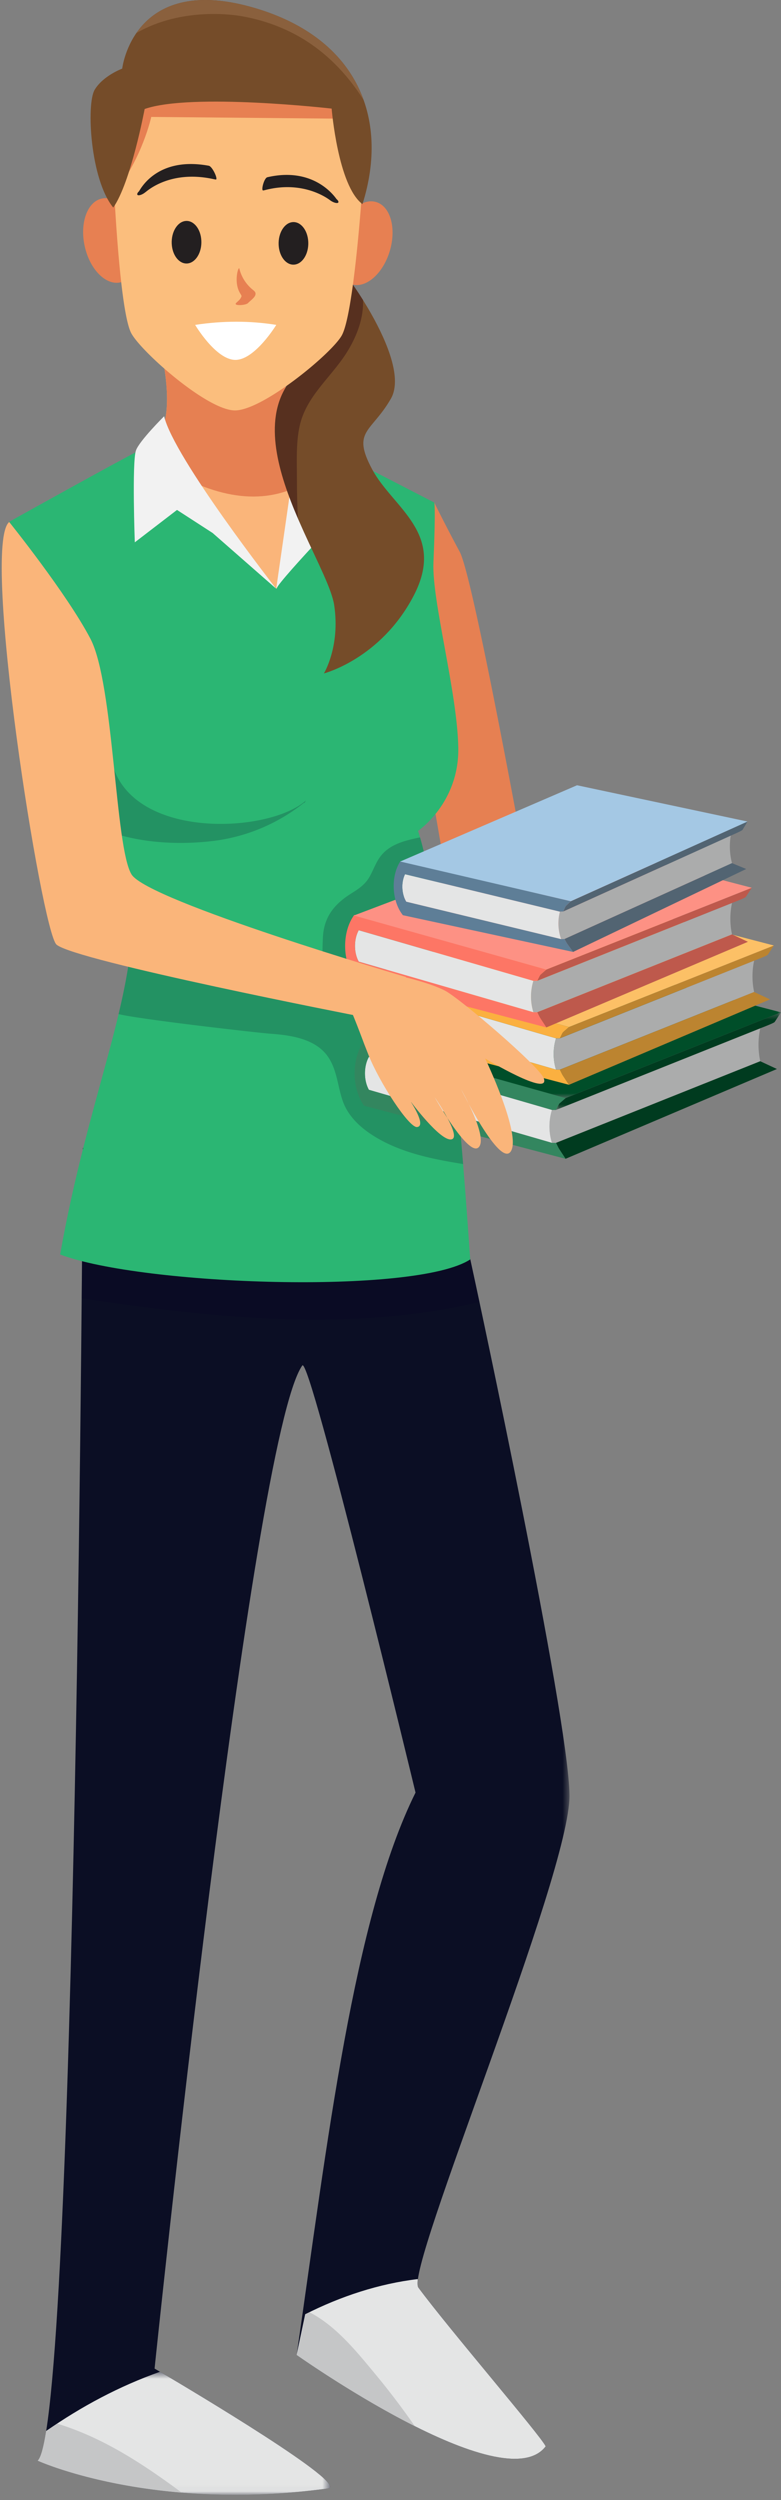 <svg xmlns="http://www.w3.org/2000/svg" xmlns:xlink="http://www.w3.org/1999/xlink" width="111" height="355" viewBox="0 0 111 355">
    <rect x="0" y="0" width="111" height="355" fill="#808080" stroke="none"/>
    <defs>
        <path id="a" d="M.538.01h75.586V191.26H.538z"/>
        <path id="c" d="M.418.496h41.553v17.471H.418z"/>
        <path id="e" d="M0 .471h31.975v13.855H0z"/>
        <path id="g" d="M0 .544h59.297v19.633H0z"/>
    </defs>
    <g fill="none" fill-rule="evenodd">
        <path fill="#E68052" d="M61.717 71.358a243 243 0 0 0 3.654 7.058c2.123 4.25 10.42 50.423 10.42 50.423l17.559 13.717-3.473 7.342-24.892-16.422-7.525-43.662s-3.45-14.695 4.257-18.456"/>
        <g transform="matrix(-1 0 0 1 81.478 162.98)">
            <mask id="b" fill="#fff">
                <use xlink:href="#a"/>
            </mask>
            <path fill="#0B0E24" d="M69.707.01s.903 181.494 6.417 186.401c0 0-16.08 7.355-41.226 3.951-3.657-.495 24.611-17.024 24.611-17.024S45.823 41.243 38.513 30.906c-1.084-1.53-16.092 60.645-16.092 60.645 8.826 17.781 12.533 49.719 16.895 79.843 0 0-29.428 20.835-35.391 12.984.662-1.472 13.753-16.664 18.1-22.552C23.925 159.255.409 103.193.54 91.904.669 80.616 13.898 19.26 13.898 19.26L18.055.01h51.652z" mask="url(#b)"/>
        </g>
        <path fill="#090023" d="M56.488 186.816c-14.976 1.488-30.013-.24-44.877-2.46.119-13.077.16-21.366.16-21.366h51.651l4.158 19.25s.203.944.559 2.615c-3.828.936-7.725 1.57-11.651 1.96" opacity=".2"/>
        <path fill="#E4E5E5" d="M59.38 323.608c-5.495.653-10.956 2.445-15.998 4.997l-1.22 5.77s29.428 20.835 35.391 12.984c-.663-1.472-13.754-16.664-18.101-22.552-.118-.16-.137-.572-.072-1.199"/>
        <g transform="matrix(-1 0 0 1 47.324 336.275)">
            <mask id="d" fill="#fff">
                <use xlink:href="#c"/>
            </mask>
            <path fill="#E4E5E5" d="M24.587.496c5.819 2.06 11.174 4.933 16.175 8.413.376 2.365.778 3.824 1.209 4.207 0 0-16.08 7.356-41.226 3.952C-2.554 16.62 20.104 3.14 24.587.496" mask="url(#d)"/>
        </g>
        <path fill="#C5C6C7" d="M53.355 337.121c-2.612-3.147-5.589-6.867-9.361-8.797-.202.1-.411.18-.612.281l-1.22 5.77s8.18 5.79 16.789 10.116a107.302 107.302 0 0 0-5.596-7.37M8.157 344.143c-.53.35-1.073.677-1.595 1.04-.376 2.366-.779 3.826-1.209 4.209 0 0 7.583 3.466 20.474 4.538-5.494-4.068-11.155-7.794-17.67-9.787"/>
        <path fill="#2BB673" d="M59.413 117.98c3.009 9.143 5.647 34.868 7.414 60.85-7.697 5.029-46.552 3.725-58.28-.704 3.932-22.17 10.346-35.386 10.346-48.771 0-5.91-17.584-55.266-17.584-55.266s15.53-8.663 18.92-10.354c3.69.632 7.4 1.087 11.17.972 4.225-.127 9.451.309 13.11-2.213 4.602 2.368 15.563 8.01 17.208 8.864 0 0 .232.287-.115 8.555-.229 5.411 3.389 18.35 3.534 26.233.145 7.884-5.723 11.834-5.723 11.834"/>
        <path fill="#090023" d="M30.021 119.44c-4.388.5-9.226.283-13.475-1.007-.125-.037-.25-.08-.374-.12-1.24-4.11-2.795-8.946-4.428-13.883 1.253.414 4.164-.24 3.823 1.042.038 13.981 22.287 13.242 27.921 8.181a2.959 2.959 0 0 0-.196.342.254.254 0 0 0-.17.057 25.661 25.661 0 0 1-13.101 5.388M53.737 161.67c-2.157-1.236-4.206-2.962-5.037-5.377-.7-2.034-.783-4.199-1.961-6.06-1.725-2.725-5.366-3.246-8.314-3.455-1.77-.126-18.536-2.034-21.573-2.785.937-3.93 1.634-7.634 1.909-11.292 2.862.928 5.659 2.179 8.471 3.066 5.877 1.855 11.872 3.305 17.76 5.122.184.056.36-.018.405-.217.57-2.564.351-5.064.501-7.654.166-2.848 1.642-4.662 4.014-6.145.98-.613 1.923-1.23 2.53-2.24.643-1.072.98-2.28 1.81-3.252 1.343-1.577 3.406-2.05 5.446-2.483 2.367 8.071 4.49 26.25 6.122 46.387-4.168-.669-8.406-1.508-12.083-3.615" opacity=".2"/>
        <path fill="#FAB57A" d="M35.386 79.364c-1.847-1.685-3.942-3.02-5.53-4.989-2.682-3.324-5.986-7.571-8.053-11.554 4.468-3.934-.202-17.945-.202-17.945l16.243.577 4.635 15.996 2.348 1.208c-.8 6.875-2.302 15.056-5.527 20.95-.072-.076-2.855-3.278-3.914-4.243"/>
        <path fill="#E68052" d="M21.803 62.821c.689 1.328 1.522 2.683 2.417 4.025 7.538 4.295 14.092 4.916 19.833 1.295.315-1.873.569-3.722.774-5.484l-2.348-1.209-4.635-15.994-16.243-.578s4.67 14.011.202 17.945"/>
        <path fill="#F2F2F2" d="M41.789 58.835s7.596 3.226 12.464 13.96c2.687 5.928-.546.664-.546.664l-2.025-3.55S40.033 81.976 39.253 83.613l3.134-21.763-.598-3.014zM23.325 59.105s-3.572 3.542-4.01 4.878c-.564 1.719-.156 13.024-.156 13.024l5.998-4.601 5.064 3.275 9.03 7.91S24.726 65.031 23.324 59.104"/>
        <path fill="#754C29" d="M41.919 57.317c1.881-3.284 9.67-14.724 9.67-14.724l.747 1.234c2.204 3.75 5.025 9.643 3.219 12.784-2.783 4.84-5.616 4.513-2.662 10.029 2.955 5.516 10.571 9.036 5.884 17.98-4.687 8.947-12.743 11-12.743 11s2.343-3.814 1.465-9.679c-.34-2.272-2.344-6.067-4.313-10.407l-.841-1.897s-2.307-13.035-.426-16.32"/>
        <path fill="#57301F" d="M51.59 42.593c.122 2.538-.872 5.213-2.385 7.58-2.238 3.496-5.698 6.107-6.624 10.344-.532 2.434-.377 5.118-.379 7.594-.001 1.843.044 3.686.143 5.526-2.769-6.439-4.965-13.719-1.538-18.947 0 0 5.852-4.538 7.188-7.24 1.067-2.158 2.141-7.053 2.141-7.053s.617.857 1.454 2.196"/>
        <path fill="#E78052" d="M48.048 33.438c-.958 3.227-.089 6.333 1.943 6.938 2.03.604 4.454-1.523 5.412-4.75.958-3.228.088-6.334-1.944-6.939-2.031-.604-4.454 1.523-5.411 4.75M12.042 34.98c.731 3.286 3 5.577 5.068 5.115 2.068-.46 3.152-3.499 2.42-6.785-.73-3.286-2.999-5.577-5.066-5.116-2.07.46-3.153 3.5-2.422 6.786"/>
        <path fill="#FBBE7D" d="M34.03 8.77c16.595.178 17.428 15.777 17.469 17.657a3.64 3.64 0 0 1-.01.338c-.118 1.734-1.259 17.772-2.89 20.821-1.351 2.527-11.235 10.69-15.202 10.69-3.967 0-13.469-8.457-14.767-11.013-1.564-3.083-2.359-19.141-2.441-20.878a3.843 3.843 0 0 1-.002-.337c.08-1.88 1.25-17.458 17.843-17.279"/>
        <path fill="#E78052" d="M16.242 27.45c4-5.002 5.254-10.847 5.254-10.847l27.41.253s-6.65-7.999-14.876-8.087c-16.594-.179-17.762 15.4-17.843 17.279-.005.113-.004.223.001.337.01.188.028.572.054 1.064"/>
        <path fill="#231F20" d="M26.37 31.378c1.163-.117 2.17 1.137 2.247 2.803.08 1.665-.8 3.11-1.964 3.228-1.163.117-2.169-1.137-2.247-2.802-.077-1.666.802-3.111 1.964-3.229M41.566 31.541c1.163-.117 2.17 1.138 2.247 2.804.08 1.664-.8 3.11-1.964 3.227-1.163.118-2.169-1.137-2.247-2.802-.077-1.665.801-3.11 1.964-3.229"/>
        <path fill="#E78052" d="M34.115 41.624c.28.466.263.384.072.736-.132.242-.446.471-.634.67-.412.434 1.377.339 1.694.005.264-.278.9-.734 1.031-1.108.158-.445-.16-.616-.476-.888a5.528 5.528 0 0 1-1.781-2.892c-.116-.454-.861 1.888.094 3.477"/>
        <path fill="#FFF" d="M39.265 46.131c-3.75-.602-7.594-.596-11.53 0 0 0 2.946 4.972 5.723 4.972 2.777 0 5.807-4.972 5.807-4.972"/>
        <path fill="#754C29" d="M35.578.958C18.882-3.629 17.369 9.744 17.369 9.744s-2.732 1.006-3.922 3.017c-1.192 2.012-.624 12.73 2.65 16.713 2.506-3.553 4.462-13.997 4.462-13.997 6.66-2.328 26.576-.058 26.576-.058s.89 10.978 4.383 13.567C55.415 16.654 50.69 5.111 35.578.958"/>
        <path fill="#8A603D" d="M19.379 4.695c2.214-3.21 6.802-6.318 16.199-3.737 8.688 2.388 13.937 7.22 16.093 13.237C49.289 10.411 46.13 7.17 42.158 5c-2.459-1.342-5.136-2.241-7.894-2.715-.696-.12-8.298-1.392-14.885 2.411"/>
        <path fill="#231F20" d="M30.66 25.49a3.323 3.323 0 0 1-.323-.06c-6.466-1.404-9.754 2.01-9.667 1.856-.306.26-.737.46-.99.442-.25-.02-.238-.266.059-.551.007.159 2.216-5.066 9.945-3.64.529.124 1.367 2.013.977 1.954M37.41 27.045c.098-.015.196-.036.292-.063 5.775-1.49 9.332 1.566 9.224 1.46.319.24.762.415 1.012.382.249-.033.216-.28-.102-.548.031.106-2.868-4.727-9.847-3.108-.47.129-.927 1.935-.578 1.877"/>
        <path fill="#ABACAC" d="M78.447 162.278a7.914 7.914 0 0 1 0-4.678h.577l29.025-11.591a11.212 11.212 0 0 0 0 4.677l-29.025 11.592h-.577z"/>
        <g transform="matrix(-1 0 0 1 111 143.275)">
            <mask id="f" fill="#fff">
                <use xlink:href="#e"/>
            </mask>
            <path fill="#003B1F" d="M31.818 13.996a4.766 4.766 0 0 0-.303-.57l-.897-.783L0 .47l.896 1.364c.117.176 2.055.9 2.055.9l29.024 11.59-.157-.33z" mask="url(#f)"/>
        </g>
        <path fill="#003B1F" d="M79.486 163.178c-.117-.178-.21-.374-.304-.57l-.158-.33 29.025-11.592 2.372 1.104-30.04 12.75-.895-1.362z"/>
        <path fill="#E4E5E5" d="M78.447 162.278l-26.02-7.535c-.745-1.347-.745-3.33 0-4.677l26.02 7.534a7.914 7.914 0 0 0 0 4.678"/>
        <path fill="#33865F" d="M51.59 148.037l.154-.234 28.637 8.114-.896.784c-.116.177-.21.374-.304.57l-.156.33h-.578l-26.02-7.535c-.745 1.348-.745 3.33 0 4.677l26.02 7.534h.578l.156.33c.094.197.188.393.304.57l.896 1.364-28.637-7.535-.154-.234c-.767-1.167-1.19-2.718-1.19-4.367 0-1.65.423-3.201 1.19-4.368"/>
        <g transform="matrix(-1 0 0 1 111 135.74)">
            <mask id="h" fill="#fff">
                <use xlink:href="#g"/>
            </mask>
            <path fill="#004E29" d="M0 8.006L28.678.544l30.619 11.591-28.678 8.042z" mask="url(#h)"/>
        </g>
        <path fill="#ABACAC" d="M79.023 151.88a7.53 7.53 0 0 1 0-4.449h.55l27.608-11.025a10.67 10.67 0 0 0 0 4.449L79.573 151.88h-.55z"/>
        <path fill="#BC8430" d="M79.722 147.118c.09-.188.179-.374.29-.543l.852-.745 29.123-11.577-.852 1.297c-.112.169-1.954.856-1.954.856L79.573 147.43l.149-.313zM80.011 152.736c-.11-.169-.2-.355-.289-.542l-.15-.314 27.609-11.026 2.256 1.05-28.573 12.128-.853-1.296z"/>
        <path fill="#E4E5E5" d="M79.023 151.88l-24.748-7.167c-.71-1.282-.71-3.167 0-4.448l24.748 7.166a7.53 7.53 0 0 0 0 4.449"/>
        <path fill="#FBB040" d="M53.478 138.335l.146-.223 27.24 7.719-.853.744c-.11.169-.2.356-.289.543l-.15.313h-.549l-24.748-7.166c-.71 1.281-.71 3.167 0 4.448l24.748 7.167h.55l.149.314c.09.186.179.374.29.542l.852 1.296-27.24-7.166-.146-.223c-.73-1.11-1.13-2.585-1.13-4.154 0-1.57.4-3.044 1.13-4.154"/>
        <path fill="#FCC066" d="M109.987 134.253l-27.278-7.098-29.124 11.026 27.279 7.65z"/>
        <path fill="#ABACAC" d="M75.803 143.73a7.552 7.552 0 0 1 0-4.46h.55l27.684-11.056a10.706 10.706 0 0 0 0 4.46l-27.684 11.057h-.55z"/>
        <path fill="#BE594C" d="M76.503 138.955c.09-.188.18-.375.29-.543l.855-.748 29.204-11.608-.855 1.3c-.112.168-1.96.858-1.96.858l-27.684 11.055.15-.314zM76.794 144.589c-.111-.17-.201-.357-.29-.544l-.15-.314 27.683-11.057 2.262 1.054-28.65 12.16-.855-1.3z"/>
        <path fill="#E4E5E5" d="M75.803 143.73l-24.817-7.186c-.71-1.285-.71-3.175 0-4.46l24.817 7.185a7.552 7.552 0 0 0 0 4.462"/>
        <path fill="#FD7665" d="M50.187 130.148l.147-.223 27.314 7.74-.854.746c-.111.169-.201.357-.29.544l-.15.315h-.551l-24.817-7.186c-.71 1.284-.71 3.175 0 4.46l24.817 7.187h.55l.15.314c.09.188.18.375.29.544l.855 1.3-27.314-7.187-.147-.223c-.732-1.112-1.134-2.592-1.134-4.165 0-1.574.402-3.053 1.134-4.166"/>
        <path fill="#FD9184" d="M106.851 126.056L79.5 118.938l-29.204 11.056 27.353 7.67z"/>
        <path fill="#ABACAC" d="M79.751 133.35a6.612 6.612 0 0 1-.175-3.905l.482-.022 23.801-10.77a9.385 9.385 0 0 0 .175 3.905l-23.8 10.77-.483.022z"/>
        <path fill="#526472" d="M80.177 129.142c.071-.168.142-.336.232-.488l.72-.688 25.11-11.314-.698 1.172c-.091.152-1.682.828-1.682.828l-23.8 10.77.118-.28zM80.652 134.062c-.104-.144-.189-.303-.275-.464l-.144-.27 23.802-10.77 2.022.832-24.605 11.777-.8-1.105z"/>
        <path fill="#E4E5E5" d="M79.751 133.35l-22.008-5.313c-.673-1.097-.748-2.753-.176-3.905l22.009 5.313a6.612 6.612 0 0 0 .175 3.905"/>
        <path fill="#5E7E97" d="M56.792 122.469l.12-.201 24.216 5.698-.719.688c-.09.153-.16.32-.232.488l-.119.28-.482.023-22.009-5.313c-.571 1.152-.497 2.808.176 3.905l22.008 5.313.482-.022.144.27c.086.16.171.32.276.464l.799 1.105-24.195-5.215-.138-.19c-.684-.944-1.094-2.224-1.156-3.601-.062-1.378.232-2.69.83-3.692"/>
        <path fill="#A4C8E4" d="M106.238 116.652L82.012 111.5 56.88 122.33l24.248 5.636z"/>
        <path fill="#FAB57A" d="M49.467 142.672c.312.216 2.281 5.53 2.281 5.53s.229.592.608 1.548c1.583 3.99 5.782 10.405 6.92 10.282 1.413-.153-.966-3.708-.966-3.708s4.22 5.71 5.827 5.462c1.607-.248-2.358-5.993-2.358-5.993s4.778 8.504 6.234 7.129c1.456-1.374-2.488-8.272-2.488-8.272s5.516 11.183 7.07 8.844c1.554-2.339-3.638-13.194-3.638-13.194s9.263 5.564 8.337 2.83c-.561-1.66-11.958-11.406-14.087-12.487-2.129-1.082-5.698-1.902-5.698-1.902s-8.354 3.717-8.042 3.931"/>
        <path fill="#FAB57A" d="M57.744 138.738S21.066 127.965 18.7 124.17c-2.365-3.795-2.5-27.072-5.845-33.467C9.51 84.308 1.308 74.118 1.308 74.118c-4.05 3.332 4.616 58.147 6.722 60.008 2.607 2.303 43.166 10.197 43.166 10.197 2.476-1.782 3.885-4.177 6.548-5.585"/>
    </g>
</svg>

